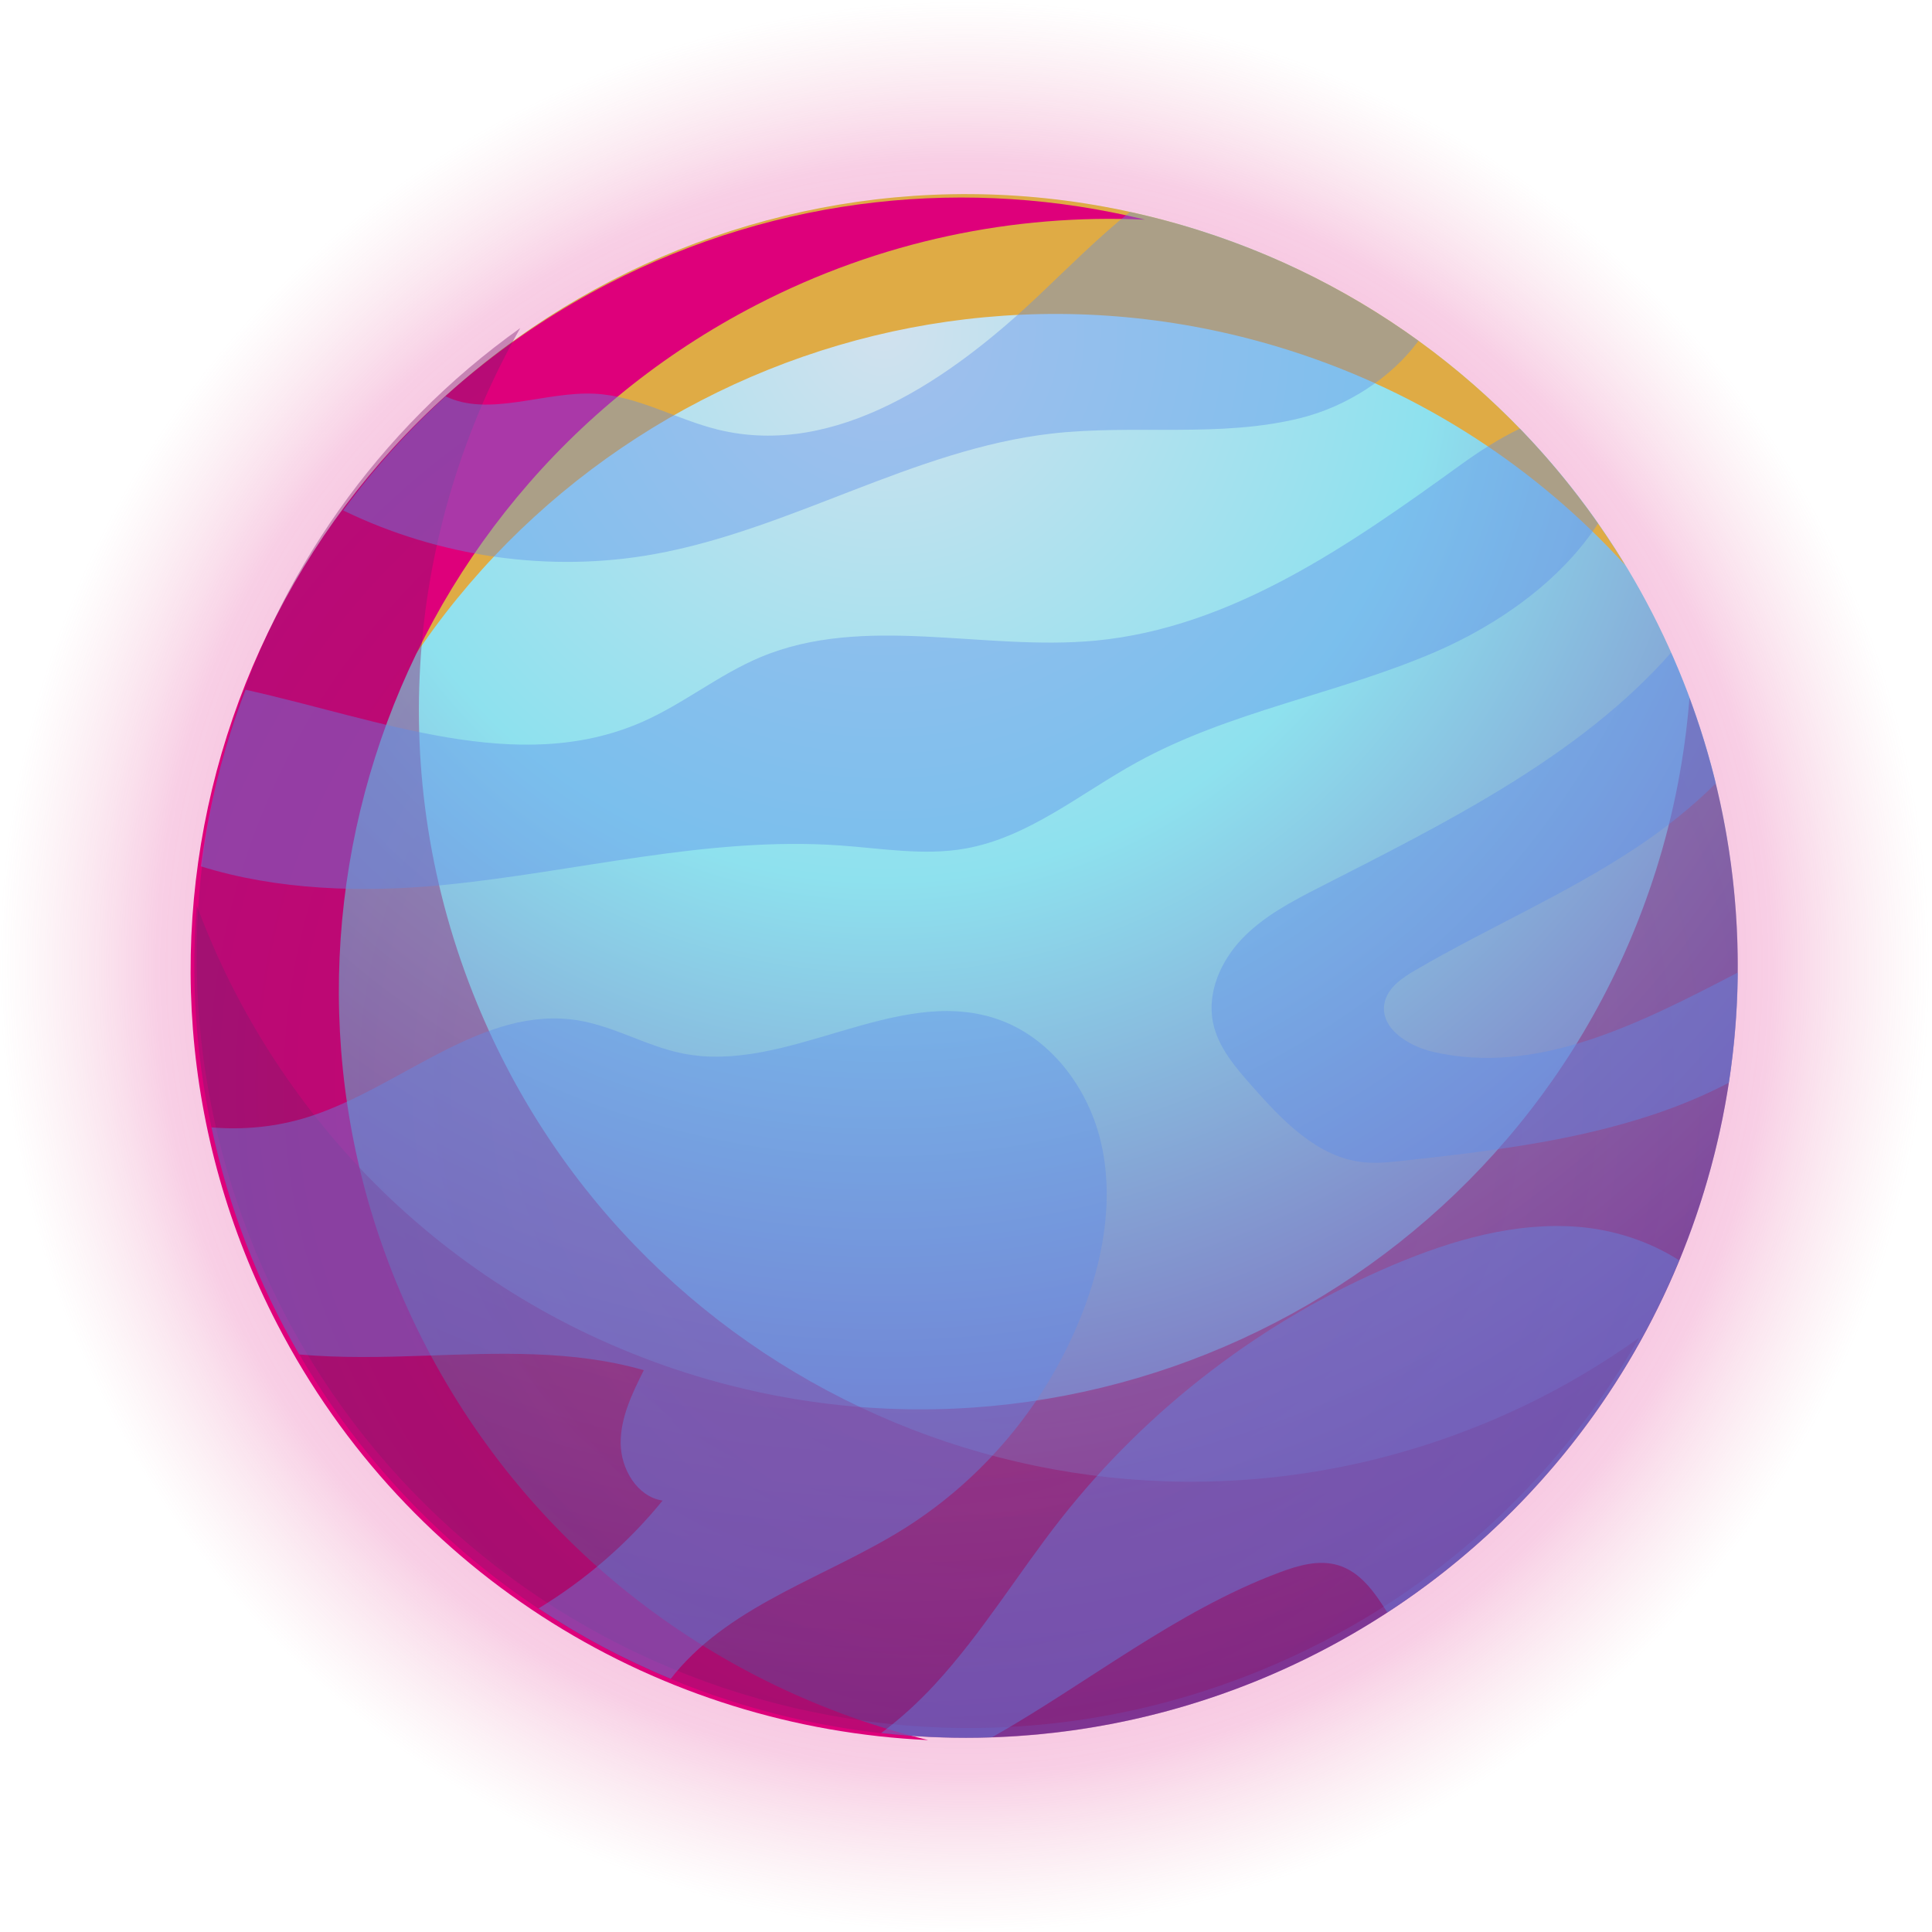 <?xml version="1.0" encoding="iso-8859-1"?>
<!-- Generator: Adobe Illustrator 23.0.3, SVG Export Plug-In . SVG Version: 6.00 Build 0)  -->
<svg version="1.1" id="BACKGROUND2" xmlns="http://www.w3.org/2000/svg" xmlns:xlink="http://www.w3.org/1999/xlink" x="0px"
	 y="0px" viewBox="0 0 104.994 104.994" style="enable-background:new 0 0 104.994 104.994;" xml:space="preserve">
<g>
	<g>
		
			<radialGradient id="SVGID_1_" cx="308.009" cy="307.297" r="52.481" gradientTransform="matrix(0.953 0.303 -0.303 0.953 -148.016 -333.653)" gradientUnits="userSpaceOnUse">
			<stop  offset="0.022" style="stop-color:#E43D99"/>
			<stop  offset="0.474" style="stop-color:#E43D99"/>
			<stop  offset="0.837" style="stop-color:#E44099;stop-opacity:0.5"/>
			<stop  offset="1" style="stop-color:#E47E99;stop-opacity:0"/>
		</radialGradient>
		<circle style="opacity:0.5;fill:url(#SVGID_1_);" cx="52.497" cy="52.497" r="52.483"/>
		
			<radialGradient id="SVGID_2_" cx="293.342" cy="275.7" r="88.743" gradientTransform="matrix(0.953 0.303 -0.303 0.953 -148.016 -333.653)" gradientUnits="userSpaceOnUse">
			<stop  offset="0" style="stop-color:#D1E1EE"/>
			<stop  offset="0.337" style="stop-color:#8EE1EE"/>
			<stop  offset="0.944" style="stop-color:#732FA4"/>
		</radialGradient>
		<circle style="fill:url(#SVGID_2_);" cx="52.497" cy="52.497" r="41.938"/>
		<path style="fill:#DFAB45;" d="M17.407,46.312c7.013-22.074,30.593-34.284,52.667-27.271c7.263,2.308,13.449,6.417,18.243,11.668
			c-5.077-8.355-13.072-14.988-23.122-18.181c-22.074-7.013-45.654,5.196-52.667,27.271c-4.705,14.811-0.748,30.292,9.028,41
			C15.481,70.802,13.587,58.337,17.407,46.312z"/>
		<path style="fill:#DE007B;" d="M23.12,73.111c-10.65-20.568-2.61-45.875,17.958-56.525c6.768-3.504,14.047-4.973,21.15-4.649
			c-9.498-2.318-19.842-1.355-29.206,3.494C12.454,26.081,4.414,51.388,15.064,71.956c7.146,13.8,20.891,21.949,35.375,22.608
			C39.074,91.79,28.921,84.315,23.12,73.111z"/>
		
			<radialGradient id="SVGID_3_" cx="313.252" cy="312.036" r="73.575" gradientTransform="matrix(0.953 0.303 -0.303 0.953 -148.016 -333.653)" gradientUnits="userSpaceOnUse">
			<stop  offset="0.007" style="stop-color:#B30058"/>
			<stop  offset="1" style="stop-color:#5C2D7D"/>
		</radialGradient>
		<path style="opacity:0.4;fill:url(#SVGID_3_);" d="M91.814,37.932c-0.249,3.133-0.843,6.286-1.836,9.41
			C82.965,69.416,59.385,81.625,37.31,74.612c-12.804-4.068-22.278-13.715-26.618-25.404C9.181,68.214,20.848,86.446,39.799,92.466
			c22.074,7.013,45.654-5.196,52.667-27.271C95.411,55.926,94.955,46.394,91.814,37.932z"/>
		
			<radialGradient id="SVGID_4_" cx="914.76" cy="-40.525" r="73.582" gradientTransform="matrix(0.381 0.925 -0.925 0.381 -335.561 -771.742)" gradientUnits="userSpaceOnUse">
			<stop  offset="0.007" style="stop-color:#B30058"/>
			<stop  offset="1" style="stop-color:#5C2D7D"/>
		</radialGradient>
		<path style="opacity:0.4;fill:url(#SVGID_4_);" d="M89.068,72.709c-2.56,1.823-5.357,3.396-8.387,4.644
			c-21.416,8.821-45.928-1.39-54.749-22.806c-5.117-12.423-3.819-25.881,2.343-36.72C12.746,28.889,6.284,49.546,13.856,67.932
			c8.821,21.416,33.333,31.626,54.749,22.806C77.599,87.033,84.606,80.556,89.068,72.709z"/>
	</g>
	<g>
		<path style="opacity:0.4;fill:#5E8DEC;" d="M82.6,23.292c-1.131,0.542-2.224,1.248-3.198,1.952
			c-6.034,4.359-12.458,8.869-19.869,9.571c-6.096,0.577-12.56-1.469-18.207,0.899c-2.256,0.946-4.192,2.54-6.432,3.522
			c-6.745,2.956-14.211-0.123-21.549-1.753c-0.291,0.761-0.567,1.531-0.817,2.317c-0.768,2.417-1.292,4.852-1.611,7.281
			c4.153,1.296,8.806,1.442,13.18,1.014c7.212-0.705,14.362-2.663,21.59-2.147c2.25,0.161,4.522,0.56,6.744,0.172
			c3.449-0.602,6.266-2.99,9.332-4.681c5.044-2.782,10.893-3.715,16.187-5.987c3.483-1.494,6.879-3.899,8.898-7.003
			C85.574,26.627,84.157,24.9,82.6,23.292z"/>
		<path style="opacity:0.4;fill:#5E8DEC;" d="M49.171,83.05c4.481-2.819,7.99-7.154,9.811-12.125
			c1.045-2.851,1.542-5.988,0.826-8.939c-0.715-2.951-2.793-5.669-5.675-6.626c-5.506-1.827-11.367,3.039-17.053,1.886
			c-1.931-0.392-3.681-1.461-5.624-1.787c-5.204-0.873-9.639,3.616-14.664,5.229c-1.707,0.548-3.516,0.728-5.301,0.58
			c0.935,4.352,2.546,8.52,4.771,12.341c2.265,0.198,4.571,0.146,6.847,0.066c3.983-0.14,8.048-0.314,11.878,0.788
			c-0.626,1.254-1.266,2.567-1.257,3.968c0.01,1.401,0.892,2.903,2.277,3.119c-1.888,2.323-4.184,4.305-6.741,5.861
			c2.232,1.484,4.633,2.769,7.187,3.823c0.077-0.098,0.153-0.199,0.233-0.294C39.856,87.131,44.976,85.688,49.171,83.05z"/>
		<path style="opacity:0.4;fill:#5E8DEC;" d="M91.254,68.493c-1.63-1.043-3.564-1.669-5.501-1.821
			c-3.422-0.268-6.827,0.716-9.99,2.049c-7.081,2.985-13.383,7.796-18.127,13.841c-2.32,2.956-4.277,6.202-6.822,8.966
			c-0.887,0.964-1.871,1.865-2.928,2.655c2.018,0.225,4.03,0.298,6.023,0.231c5.225-2.959,9.996-6.85,15.624-8.961
			c1.023-0.383,2.147-0.708,3.193-0.39c1.199,0.365,1.958,1.438,2.668,2.566C82.308,83.13,87.929,76.571,91.254,68.493z"/>
		<path style="opacity:0.4;fill:#5E8DEC;" d="M88.937,46.054c1.531-1.018,3.002-2.18,4.311-3.485
			c-0.597-2.441-1.418-4.816-2.434-7.1c-4.978,5.65-12.254,9.252-19.093,12.744c-1.501,0.766-3.026,1.564-4.196,2.777
			c-1.17,1.214-1.942,2.936-1.603,4.587c0.275,1.337,1.213,2.424,2.117,3.446c1.648,1.862,3.527,3.849,5.997,4.132
			c0.748,0.086,1.505,0.004,2.254-0.078c4.947-0.542,9.945-1.138,14.608-2.877c1.041-0.388,2.066-0.844,3.059-1.361
			c0.309-2.002,0.469-4.001,0.486-5.986c-5.296,2.748-10.879,5.631-16.577,4.306c-1.336-0.311-2.875-1.277-2.628-2.626
			c0.153-0.838,0.948-1.381,1.684-1.81C80.879,50.413,85.121,48.591,88.937,46.054z"/>
		<path style="opacity:0.4;fill:#5E8DEC;" d="M35.547,30.117c7.417-1.336,14.096-5.689,21.583-6.552
			c4.513-0.52,9.167,0.253,13.574-0.853c2.471-0.62,4.898-2.167,6.383-4.188c-3.529-2.554-7.512-4.605-11.89-5.996
			c-1.261-0.401-2.528-0.731-3.796-1.008c-1.721,1.394-3.323,2.991-4.924,4.511c-4.781,4.538-11.056,8.887-17.459,7.317
			c-2.268-0.556-4.37-1.838-6.702-1.952c-2.729-0.133-5.756,1.288-8.098,0.14c-2.043,1.862-3.91,3.936-5.568,6.203
			C23.85,30.263,29.853,31.143,35.547,30.117z"/>
	</g>
</g>
</svg>
